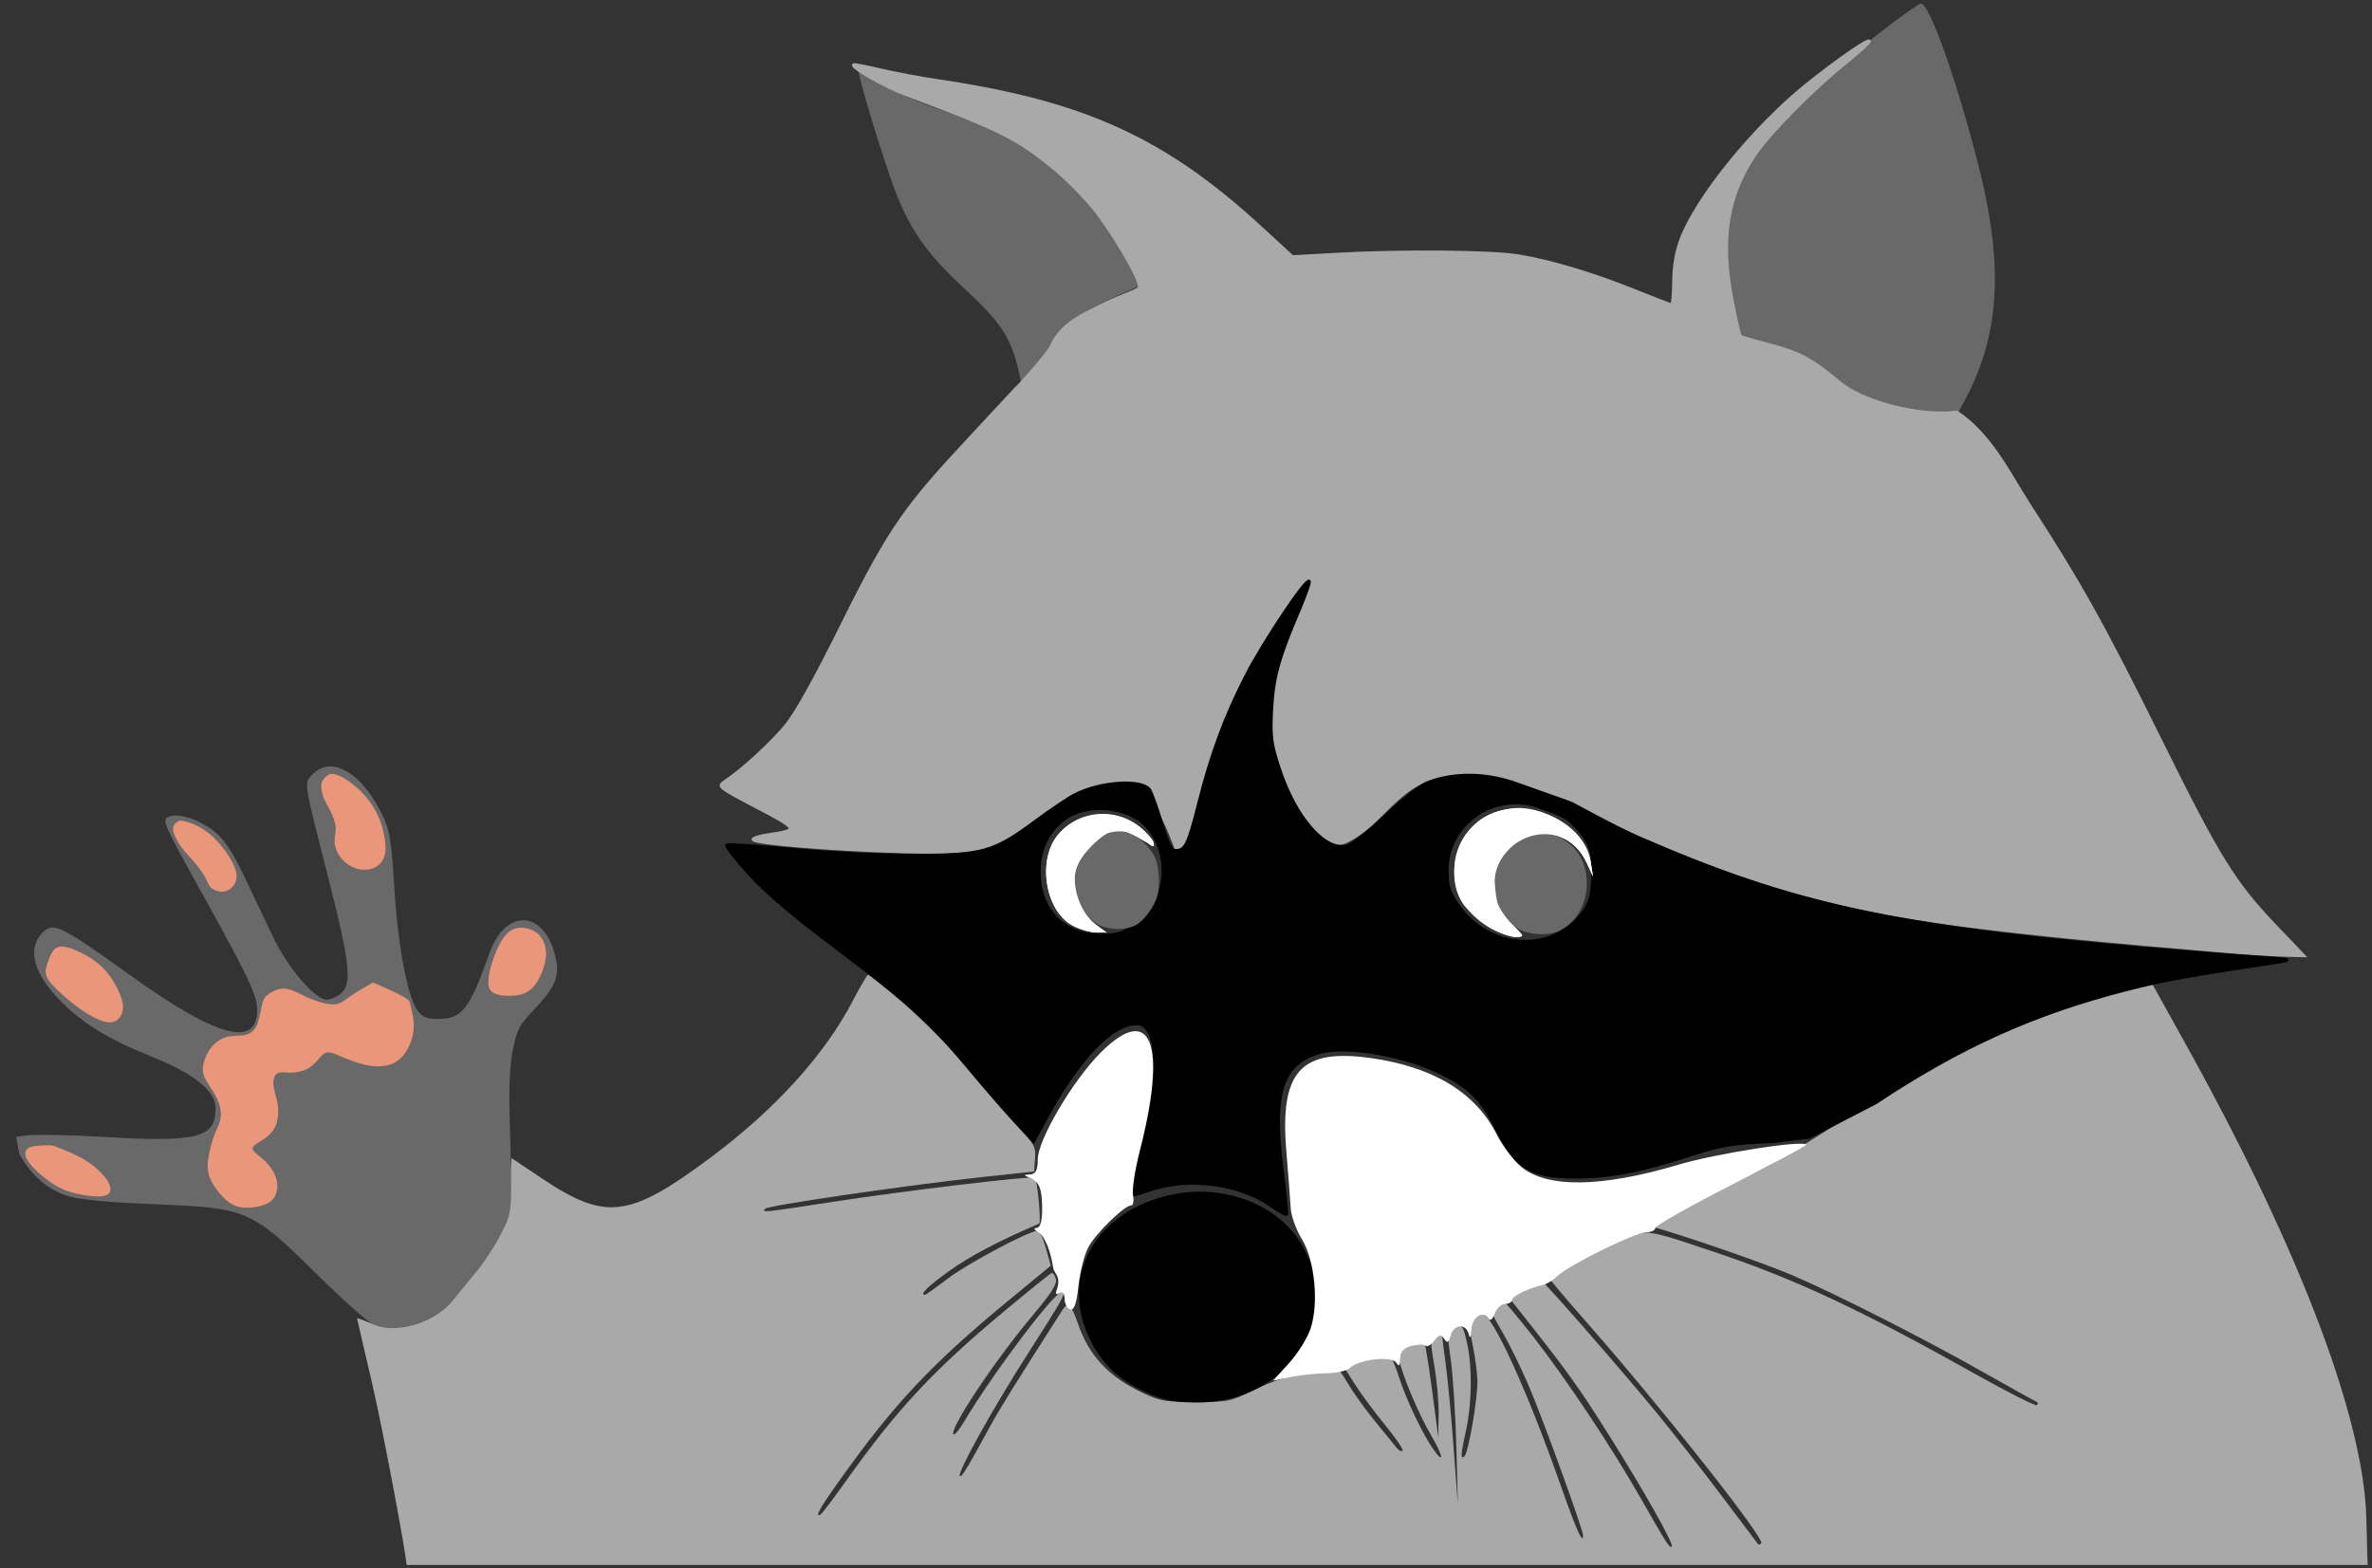 <?xml version="1.0" encoding="UTF-8"?>
<!-- Created with Inkscape (http://www.inkscape.org/) -->
<svg version="1.1" viewBox="0 0 280.08 185.21" xmlns="http://www.w3.org/2000/svg" xmlns:cc="http://creativecommons.org/ns#" xmlns:dc="http://purl.org/dc/elements/1.1/" xmlns:rdf="http://www.w3.org/1999/02/22-rdf-syntax-ns#">
 <rect x="0" y="0" width="280.08" height="185.21" fill="#333333" stroke="none"/>
 <path d="m48.003 184.83c0-1.007-2.726-15.754-4.162-21.876-0.924-3.94-1.68-7.205-1.68-7.257 0-0.052 0.614 0.163 1.364 0.476 1.093 0.457 1.736 0.491 3.232 0.17 3.676-0.788 4.628-1.502 8.534-6.394 3.527-4.418 4.628-6.751 4.903-10.395l0.21-2.774 3.599 2.406c7.517 5.026 10.279 4.687 19.845-2.432 7.634-5.681 13.521-12.161 16.834-18.529 0.888-1.708 1.709-3.105 1.824-3.105 0.115 0 1.51 1.092 3.099 2.427 3.244 2.724 7.031 6.561 9.533 9.66 0.92 1.139 2.914 3.425 4.431 5.08 2.583 2.817 2.751 3.107 2.646 4.539l-0.113 1.53-6.048 0.652c-8.83 0.952-25.266 3.346-25.683 3.742-0.518 0.491-0.253 0.465 7.824-0.785 8.499-1.315 23.739-3.137 24.006-2.87 0.288 0.288 0.754 5.307 0.503 5.415-4.788 2.058-8.206 3.859-10.62 5.597-2.584 1.86-3.548 2.811-2.853 2.811 0.093 0 1.326-0.878 2.74-1.952 2.32-1.761 9.522-5.588 10.541-5.602 0.226-3e-3 0.669 0.923 0.985 2.058l0.574 2.063-4.853 3.998c-9.16 7.545-13.556 12.208-19.942 21.152-2.483 3.478-3.175 4.711-2.363 4.208 0.178-0.11 1.568-1.948 3.089-4.085 5.965-8.38 10.302-13.017 18.721-20.017 2.831-2.354 5.281-4.329 5.444-4.39 0.163-0.06 0.39 0.251 0.506 0.691 0.159 0.608-0.491 1.635-2.702 4.268-4.522 5.383-9.95 13.542-9.385 14.107 0.122 0.122 0.697-0.578 1.279-1.556 3.37-5.667 10.653-15.321 11.557-15.321 0.571 0 0.137 0.785-4.051 7.325-4.113 6.424-8.385 14.109-8.037 14.457 0.2 0.2 0.824-0.823 3.491-5.719 1.2-2.203 2.925-4.981 8.629-13.892 0.635-0.993 1.059-0.633 1.791 1.521 1.326 3.9 3.652 6.382 7.81 8.331 1.924 0.901 2.617 1.016 6.156 1.016 3.855 0 4.085-0.048 6.891-1.434 1.984-0.98 3.951-1.606 6.217-1.978 1.823-0.299 3.426-0.546 3.562-0.55 0.136-4e-3 0.713 0.801 1.283 1.789 0.569 0.987 1.989 2.965 3.154 4.395 1.165 1.43 2.33 2.863 2.587 3.185 0.258 0.322 0.575 0.48 0.704 0.35 0.13-0.13-0.785-1.478-2.032-2.996-1.247-1.518-2.869-3.709-3.604-4.869l-1.336-2.108 2.521-0.654c1.387-0.36 2.676-0.653 2.864-0.651 0.189 3e-3 0.713 1.16 1.166 2.573 0.862 2.691 2.785 6.738 4.061 8.545 1.341 1.899 1.151 0.758-0.281-1.683-1.467-2.502-3.322-6.888-3.747-8.858-0.235-1.09-0.154-1.203 1.274-1.764 0.839-0.33 1.596-0.484 1.684-0.343 0.154 0.249 0.687 3.758 1.328 8.752l0.316 2.457 0.046-2.646c0.025-1.455-0.207-4.083-0.516-5.839-0.444-2.522-0.464-3.256-0.094-3.49 0.63-0.4 1.035-0.384 1.035 0.042 0 0.193 0.186 1.681 0.413 3.307 0.227 1.626 0.642 6.018 0.922 9.76l0.509 6.803-0.176-6.803c-0.097-3.742-0.397-8.393-0.667-10.336-0.48-3.452-0.473-3.54 0.293-3.835 1.03-0.396 1.193-0.185 1.689 2.189 0.568 2.719 0.505 6.933-0.149 9.903-0.651 2.958-0.698 3.684-0.207 3.193 0.474-0.474 1.532-6.597 1.524-8.818-4e-3 -0.96-0.26-2.937-0.569-4.392-0.519-2.441-0.513-2.682 0.079-3.118 0.353-0.26 0.833-0.472 1.068-0.472 1.185 0 5.3 8.998 9.247 20.222 1.849 5.256 2.654 7.06 2.654 5.945 0-0.717-4.69-13.644-6.424-17.707-0.877-2.054-2.271-4.896-3.099-6.314-1.432-2.455-1.471-2.605-0.81-3.106 0.382-0.29 0.803-0.532 0.935-0.538 0.132-7e-3 1.734 1.901 3.559 4.24 3.855 4.939 9.25 13.052 12.631 18.993 3.084 5.421 3.434 5.964 3.681 5.717 0.269-0.269-3.317-6.625-7.384-13.088-3.426-5.445-4.704-7.248-9.037-12.75l-2.748-3.489 1.879-0.952c1.033-0.524 1.948-0.952 2.034-0.952 0.252 0 9.656 10.789 13.51 15.499 1.957 2.392 5.415 6.814 7.685 9.827 2.27 3.013 4.184 5.549 4.252 5.636 0.069 0.087 0.237 0.046 0.374-0.091 0.503-0.503-11.821-16.113-20.58-26.066-2.555-2.903-4.596-5.321-4.536-5.372 0.06-0.051 2.381-1.324 5.157-2.829 5.975-3.238 5.199-3.226 14.218-0.215 9.719 3.245 17.38 6.829 31.313 14.647 3.704 2.079 6.851 3.654 6.993 3.501 0.142-0.153 0.087-0.343-0.121-0.422-0.208-0.079-2.929-1.594-6.048-3.365-7.04-4-17.613-9.366-22.882-11.614-3.379-1.441-13.976-5.086-16.427-5.65-0.522-0.12 0.883-0.961 4.536-2.715 2.91-1.398 6.652-3.2 8.316-4.006 1.663-0.806 6.428-3.728 10.59-6.493 8.436-5.607 12.977-8.082 19.597-10.682 3.877-1.523 10.983-3.688 14.852-4.527l1.194-0.259 3.845 6.92c12.977 23.357 20.533 42.743 21.368 54.824 0.119 1.717 0.151 6.338 0.233 6.876z" fill="#a9a9a9" stroke-width=".265"/>
 <g transform="translate(-15.497 -112.17)" fill="none">
  <ellipse cx="156.67" cy="264.68" rx="14.174" ry="13.04"/>
  <path d="m165.18 274.7c3.15-0.378 6.3-0.756 9.954-1.701s7.812-2.457 12.536-4.725c4.724-2.268 10.017-5.292 14.741-7.875 4.725-2.583 8.883-4.725 12.136-6.29s5.692-2.592 8.086-3.6"/>
  <path d="m137.96 247.11c0.252 4.662 0.504 9.323 1.386 12.788s2.394 5.733 3.906 8.001"/>
  <ellipse cx="194.85" cy="214.98" rx="8.882" ry="7.938"/>
  <ellipse cx="145.71" cy="215.36" rx="6.993" ry="7.181"/>
  <path d="m137.96 247.11c-2.394-2.52-4.788-5.04-6.741-7.434s-3.465-4.662-7.307-8.063-10.016-7.938-16.19-12.473"/>
  <path d="m155.73 211.58c-0.63 0.882-1.26 1.764-1.827 0.819-0.567-0.945-1.071-3.717-1.638-5.354-0.567-1.638-1.197-2.142-2.898-2.268-1.701-0.126-4.473 0.126-6.93 1.386-2.457 1.26-4.599 3.528-7.119 5.04s-5.418 2.268-11.213 2.205c-5.796-0.063-14.489-0.945-23.183-1.827"/>
  <path d="m137.96 247.11c2.016-3.78 4.032-7.56 6.137-10.03 2.105-2.47 4.195-3.577 5.455-3.766 1.26-0.189 1.638 0.567 1.953 1.827 0.315 1.26 0.567 3.024 0.063 6.174-0.504 3.15-1.764 7.685-3.024 12.221"/>
  <path d="m167.82 255.8c-0.756-4.662-1.512-9.324-1.323-12.599 0.189-3.276 1.323-5.166 3.213-6.111 1.89-0.945 4.536-0.945 7.245-0.567 2.709 0.378 5.481 1.134 7.811 2.268 2.331 1.134 4.221 2.646 5.355 4.284s1.512 3.402 2.394 4.788 2.268 2.394 4.284 2.898 4.662 0.504 7.308 0.189c2.646-0.315 5.292-0.945 7.875-1.764 2.583-0.819 5.103-1.827 7.937-2.205 2.835-0.378 5.985-0.126 9.134 0.126"/>
  <path d="m191.26 253.15c10.71 2.142 21.419 4.284 32.191 8.441s21.608 10.331 32.443 16.505"/>
  <path d="m140.61 250.51c-6.173 0.63-12.347 1.26-18.143 2.016-5.796 0.756-11.213 1.638-16.631 2.52"/>
  <path d="m141.36 260.71c-6.047 4.787-12.095 9.575-16.946 14.615-4.851 5.04-8.504 10.331-12.158 15.623"/>
  <path d="m140.61 256.18c-3.276 1.26-6.551 2.52-9.197 3.969s-4.662 3.087-6.678 4.725"/>
  <path d="m194.28 259.2c5.544 6.174 11.087 12.347 15.938 18.206s9.008 11.402 13.166 16.946"/>
  <path d="m189.37 260.71c4.41 5.292 8.819 10.583 12.725 16.253s7.308 11.717 10.709 17.765"/>
  <path d="m141.74 262.98c-2.772 3.15-5.543 6.299-7.811 9.386s-4.032 6.111-5.796 9.135"/>
  <path d="m189.37 264.49c1.89 2.772 3.78 5.544 5.922 10.394 2.142 4.851 4.536 11.78 6.93 18.71"/>
  <path d="m142.12 264.49c-2.898 4.409-5.795 8.819-8 12.473-2.205 3.654-3.717 6.551-5.229 9.45"/>
  <path d="m187.48 264.87c1.008 3.402 2.016 6.803 2.142 10.016 0.126 3.213-0.63 6.237-1.386 9.261"/>
  <path d="m171.98 270.16c1.26 2.394 2.52 4.788 4.032 6.993 1.512 2.205 3.276 4.221 5.04 6.237"/>
  <path d="m185.59 266.38c0.63 4.41 1.26 8.819 1.575 12.662s0.315 7.118 0.315 10.395"/>
  <path d="m179.54 269.79c0.756 2.772 1.512 5.543 2.52 7.937 1.008 2.394 2.268 4.41 3.528 6.426"/>
  <path d="m183.32 267.14c0.63 3.024 1.26 6.047 1.575 8.441s0.315 4.158 0.315 5.922"/>
  <path d="m57.011 266.89c-1.449-1.134-3.339-2.898-5.166-4.788s-3.591-3.906-5.607-5.418-4.284-2.52-7.875-2.898c-3.591-0.378-8.504-0.126-12.032-0.378s-5.67-1.008-7.245-2.331-2.583-3.213-3.087-4.284c-0.504-1.071-0.504-1.323-0.504-1.575 1.386-0.252 2.772-0.504 5.606-0.441 2.834 0.063 7.119 0.441 10.269 0.567 3.15 0.126 5.166-2e-5 6.489-0.567s1.953-1.575 1.764-2.835c-0.189-1.26-1.197-2.772-3.654-4.095s-6.363-2.457-9.575-4.284-5.733-4.347-7.056-6.363-1.449-3.528-1.134-4.599 1.071-1.701 1.827-2.331c0.882 0.126 1.764 0.252 3.15 1.008s3.276 2.142 5.418 3.717c2.142 1.575 4.536 3.339 6.804 4.788s4.41 2.583 6.048 2.898c1.638 0.315 2.772-0.189 3.087-1.26 0.315-1.071-0.189-2.709-1.071-4.599-0.882-1.89-2.142-4.032-3.906-7.181-1.764-3.15-4.032-7.308-6.3-11.465 0.252-0.504 0.504-1.008 1.575-1.071 1.07-0.063 2.961 0.315 4.536 1.386 1.575 1.071 2.835 2.835 4.032 5.292s2.331 5.607 3.591 8.127 2.646 4.41 3.78 5.544 2.016 1.512 2.835 1.323c0.819-0.189 1.575-0.945 1.701-2.394 0.126-1.448-0.378-3.591-0.882-5.607s-1.008-3.906-1.764-6.74c-0.756-2.835-1.764-6.615-2.142-8.694-0.378-2.079-0.126-2.457 0.126-2.835 0 0 0.756-0.756 1.26-0.945 0.504-0.189 1.513-0.567 2.583-0.252 1.071 0.315 2.205 1.323 3.276 2.583s2.079 2.772 2.646 4.536 0.693 3.78 0.819 6.237 0.252 5.354 0.504 7.37c0.252 2.016 0.63 3.15 0.945 4.536s0.567 3.024 1.386 3.906c0.819 0.882 2.205 1.008 3.402 0.567 1.197-0.441 2.205-1.449 2.961-3.15s1.26-4.095 2.016-5.733 1.764-2.52 2.961-2.709c1.197-0.189 2.583 0.315 3.528 1.386 0.945 1.071 1.449 2.709 1.575 4.095s-0.126 2.52-0.756 3.465c-0.63 0.945-1.638 1.701-2.394 2.394-0.756 0.693-1.26 1.323-1.638 2.52-0.378 1.197-0.63 2.96-0.882 4.787-0.252 1.827-0.504 3.717-0.252 5.859s1.008 4.536 0.945 7.055c-0.063 2.52-0.945 5.165-1.953 6.929-1.008 1.764-2.142 2.646-3.15 3.969s-1.89 3.087-3.528 4.347c-1.638 1.26-4.031 2.016-5.732 2.142-1.701 0.126-2.709-0.378-4.158-1.512z"/>
  <path d="m149.3 146.57c-1.008-2.52-2.016-5.04-4.41-8.127-2.394-3.087-6.174-6.741-10.709-9.26-4.536-2.52-9.827-3.906-13.166-5.292-3.339-1.386-4.725-2.772-6.111-4.158 1.134 4.158 2.268 8.315 3.465 11.969s2.457 6.803 4.095 9.386 3.654 4.599 5.481 6.111c1.827 1.512 3.465 2.52 4.536 4.41s1.575 4.662 2.079 7.434c-5.418 5.292-10.835 10.583-14.741 16.757s-6.3 13.229-9.071 18.08c-2.772 4.851-5.921 7.497-7.874 9.008s-2.709 1.89-3.465 2.268l9.449 4.914-7.938 1.512c2.268 2.52 4.536 5.04 6.804 7.559"/>
  <path d="m114.9 119.73c3.024 0.756 6.047 1.512 8.63 1.953 2.583 0.441 4.725 0.567 9.45 1.575 4.725 1.008 12.032 2.898 18.269 6.3 6.237 3.402 11.402 8.316 16.568 13.229 8.945-0.63 17.891-1.26 25.262-0.315 7.371 0.945 13.166 3.465 18.962 5.985-0.126-2.898-0.252-5.796 2.016-10.079 2.268-4.284 6.93-9.954 12.221-14.552 5.292-4.599 11.213-8.126 17.135-11.654 0.63 0.504 1.26 1.008 2.583 4.473s3.339 9.89 4.851 16.001c1.512 6.111 2.52 11.906 1.953 16.757-0.567 4.851-2.709 8.757-4.851 12.662 5.67 8.568 11.339 17.135 16.001 25.891 4.662 8.756 8.315 17.702 12.032 24.001s7.497 9.953 11.276 13.607c-7.559 0.882-15.119 1.764-22.552 3.654-7.433 1.89-14.741 4.788-20.663 7.938-5.921 3.15-10.458 6.552-13.796 8.82-3.338 2.268-5.48 3.402-7.622 4.536"/>
  <path d="m220.36 152.24c-1.008-4.662-2.016-9.324-1.323-13.607 0.693-4.284 3.087-8.19 7.434-12.536 4.346-4.346 10.647-9.135 16.946-13.922"/>
  <path d="m220.36 152.24c2.872 0.624 5.796 1.26 8.063 2.52s3.906 3.15 5.481 4.41 3.087 1.89 4.599 2.52"/>
  <path d="m149.3 146.57c-3.023 1.26-6.047 2.52-7.874 3.906s-2.457 2.898-3.087 4.41"/>
  <path d="m287.26 225.56c-13.733-1.008-27.466-2.016-38.427-3.402s-19.151-3.15-26.144-5.355c-6.992-2.205-12.789-4.851-16.757-6.615-3.969-1.764-6.111-2.646-8.756-3.654s-5.796-2.142-8.757-2.394c-2.961-0.252-5.733 0.378-8.252 2.646-2.52 2.268-4.788 6.173-7.497 5.291s-5.859-6.551-6.787-11.391c-0.928-4.84 0.298-8.642 1.747-12.358s3.087-7.244 4.725-10.772c-3.15 4.032-6.299 8.063-8.756 12.284-2.457 4.221-4.221 8.63-5.418 12.284s-1.827 6.551-2.457 9.45"/>
  <path d="m117.93 226.32c-2.016 4.157-4.032 8.315-8.252 12.977-4.221 4.662-10.646 9.827-15.056 12.599-4.41 2.772-6.803 3.15-9.639 2.142-2.835-1.008-6.111-3.402-9.386-5.795"/>
  <path d="m57.011 266.89c1.281 5.123 2.562 10.247 3.643 15.329 1.081 5.082 1.963 10.121 2.845 15.161l232.08-1.89c-0.252-4.914-0.504-9.828-2.52-17.009-2.016-7.181-5.796-16.631-9.953-25.387-4.158-8.757-8.694-16.82-13.229-24.883"/>
 </g>
 <g transform="translate(-15.497 -112.17)">
  <path d="m129.74 146.61c-4.555-4.233-6.421-6.748-8.231-11.096-1.003-2.41-3.731-11.018-4.452-14.049l-0.249-1.049 1.877 1.263c1.032 0.695 4.346 2.173 7.365 3.285 8.922 3.287 12.065 5.117 16.856 9.817 2.636 2.585 5.074 6.017 6.588 9.273l0.818 1.759-3.182 1.418c-3.661 1.631-6.072 3.172-7.14 5.267-0.836 1.638-2.213 3.01-3.927 4.811-0.964-4.723-1.779-6.477-6.322-10.699z" fill="#696969"/>
  <path d="m238.03 160.19c-0.977-0.393-5.477-1.467-6.926-2.721-3.155-2.729-5.398-3.904-9.134-4.784l-2.792-0.658-0.662-3.86c-0.439-2.561-0.608-5.09-0.502-7.515 0.147-3.361 0.286-3.91 1.734-6.827 2.459-4.955 6.596-9.109 17.686-17.764 2.451-1.913 4.645-3.478 4.874-3.478 1.02 0 4.282 9.182 6.816 19.185 3.376 13.326 2.163 21.364-2.506 29.259-0.817 0.178-6.455 0.021-8.589-0.837z" fill="#696969"/>
  <g stroke-linecap="round">
   <path d="m255.03 171.69c6.138 9.483 8.857 14.362 15.625 28.041 6.782 13.704 8.65 16.726 13.465 21.766l3.374 3.532-2.232-0.052c-1.228-0.029-3.944-0.196-6.036-0.371v-3.1e-4c-30.148-2.528-40.252-3.901-51.581-7.007-6.074-1.666-10.666-3.374-20.841-7.755-12.098-5.208-14.308-5.908-18.687-5.917-4.532-9e-3 -5.653 0.531-9.845 4.746-2.54 2.554-4.258 3.043-4.258 3.043l-19.158 2.171s-2.703-9.399-6.399-9.399c-3.451 0-5.454 0.821-9.851 4.037-5.668 4.145-7.04 4.494-16.631 4.225-8.097-0.227-17.548-1-17.548-1.437 0-0.149 0.793-0.391 1.762-0.536 3.716-0.557 3.68-0.646-1.335-3.278-4.523-2.375-4.624-2.455-3.776-3.011 2.022-1.323 5.568-4.579 7.276-6.681 1.21-1.489 3.504-5.629 6.73-12.149 5.675-11.467 7.649-13.909 15.054-21.874l5.314-5.715c0.212-0.107 3.789-4.11 4.173-4.96 0.94-2.084 2.38-3.222 6.551-5.179 2.27-1.065 3.897-1.487 3.897-1.877 0-1.13-3.434-6.863-5.529-9.402-1.147-1.391-3.18-3.431-4.516-4.534-4.348-3.586-6.09-4.456-17.782-8.879-2.284-0.864-6.23-3.125-5.947-3.408 0.062-0.062 1.461 0.208 3.107 0.6 1.647 0.392 4.768 0.977 6.937 1.299 17.139 2.546 26.632 6.871 37.975 17.301l3.782 3.477 5.348-0.298c7.58-0.423 18.189-0.326 21.355 0.196 3.793 0.625 8.782 2.117 13.678 4.091 2.308 0.931 4.294 1.692 4.413 1.692 0.119 0 0.229-1.244 0.244-2.763 0.019-1.849 0.303-3.497 0.859-4.981 1.819-4.86 8.483-13.115 14.593-18.076 3.445-2.797 7.393-5.564 7.618-5.339 0.095 0.096-1.143 1.232-2.752 2.525-3.931 3.159-9.019 8.318-10.763 10.912-3.298 4.907-4.09 10.054-2.662 17.301 0.428 2.174 0.854 4.027 0.947 4.12 0.093 0.092 1.496 0.508 3.119 0.924 3.823 0.979 5.235 1.726 8.605 4.549 2.747 2.301 9.485 4.072 13.852 3.497 4.059 2.712 6.252 7.403 8.475 10.837z" fill="#a9a9a9" stroke="#a9a9a9" stroke-width=".381"/>
   <path d="m209.29 211.24c17.905 7.779 29.94 10.403 59.318 12.931 4.874 0.419 10.855 0.891 13.292 1.049 4.268 0.276 4.353 0.299 2.312 0.607-10.456 1.579-13.159 2.07-17.533 3.186-10.958 2.797-19.736 6.75-29.685 13.368l-7.866 4.076-4.25 0.511c-5.019 0.219-6.037 0.389-10.017 1.673-5.731 1.848-9.313 2.527-13.339 2.527-5.24 0-7.035-1.083-9.262-5.586-1.638-3.314-3.022-4.787-5.978-6.362-4.571-2.436-11.92-3.742-15.18-2.697-4.337 1.391-5.379 4.801-4.23 13.835 0.358 2.818 0.596 5.176 0.529 5.24-0.067 0.064-0.871-0.402-1.785-1.038v6.6e-4c-3.805-2.646-9.801-3.428-14.324-1.866-1.163 0.402-2.162 0.683-2.22 0.625-0.057-0.057 0.528-2.516 1.3-5.462 2.237-8.529 1.962-14.797-0.65-14.797-2.963 0-6.869 4.091-10.771 11.281l-1.422 2.62-2.175-2.349c-1.196-1.292-3.823-4.329-5.838-6.749-4.197-5.041-7.013-7.555-16.18-14.443-4.293-3.227-7.527-6.004-9.387-8.064-1.561-1.728-2.74-3.24-2.619-3.36 0.12-0.12 3.564 0.105 7.654 0.499 4.193 0.405 10.459 0.714 14.37 0.71 8.227-9e-3 9.459-0.357 14.491-4.088 1.71-1.268 3.751-2.64 4.534-3.048 2.955-1.541 7.817-1.895 8.824-0.643 0.208 0.259 0.838 1.989 1.4 3.843 0.802 2.652 1.172 3.371 1.732 3.371 1.129 0 1.493-0.745 2.697-5.512 1.508-5.972 3.154-10.402 5.681-15.293 2.033-3.936 7.003-11.367 7.362-11.008 0.098 0.098-0.435 1.618-1.186 3.378-2.441 5.724-3.072 8.007-3.261 11.801-0.158 3.161-0.051 3.982 0.874 6.83 1.925 5.918 5.423 9.932 8.075 9.267 0.599-0.151 2.617-1.743 4.484-3.539 1.867-1.796 4.054-3.544 4.859-3.884 2.34-0.987 6.127-1.437 10.192-0.093l6.708 2.381c0.197-2e-3 4.874 2.712 8.468 4.273zm-12.784-4.026c-5.302-1.291-10.157 2.697-10.157 7.678 0 1.938 0.19 2.565 1.252 4.143 3.574 5.308 11.285 5.952 14.951 0.735 1.037-1.476 1.029-2.894 1.029-5.414 0-2.562-1.285-3.858-2.637-5.196-0.829-0.851-4.439-1.945-4.439-1.945zm-47.082 14.331c3.85-2.441 4.604-8.236 1.529-11.739-2.161-2.462-7.172-2.913-9.832-0.885-1.938 1.478-2.932 3.588-2.932 6.223 0 4.533 2.871 7.465 7.341 7.498 1.713 0.012 2.489-0.206 3.894-1.097z" stroke="#000" stroke-width=".386"/>
   <path transform="scale(.265)" d="m572.05 1044.3c-13.297-5.47-21.23-12.438-26.882-23.613-14.476-28.623 2.215-57.799 36.678-64.513 22.269-4.338 47.552 4.638 57.574 24.994 3.759 7.635 4.464 10.709 4.464 19.451 0 26.775-22.517 47.096-52.091 47.01-8.928-0.026-13.647-0.822-19.743-3.329z" stroke="#000" stroke-width="1.431"/>
  </g>
 </g>
 <g transform="translate(-15.497 -112.17)" fill="#696969">
  <path d="m59.481 268.53c-0.723-0.368-3.529-2.859-6.237-5.535-8.113-8.02-8.398-8.145-19.638-8.605-5.144-0.211-8.621-0.53-9.938-0.913-2.439-0.709-4.498-2.471-5.902-5.049l-0.365-1.98 1.122-0.173c0.981-0.147 5.195-0.067 9.365 0.177 10.986 0.644 13.062 0.104 13.062-3.401 0-2.005-2.48-4.042-7.258-5.963-5.248-2.109-8.255-3.918-10.909-6.563-3.329-3.318-4.152-6.314-2.254-8.212 1.276-1.276 2.127-0.863 10.332 5.027 10.24 7.35 15.004 8.653 15.003 4.101-2.64e-4 -1.726-0.978-3.784-6.724-14.149-4.209-7.593-4.503-8.252-3.841-8.607 1.118-0.598 3.873 0.276 5.642 1.791 1.132 0.969 2.06 2.403 3.461 5.347 1.052 2.212 2.598 5.451 3.434 7.196 1.675 3.494 4.889 7.221 6.228 7.221 0.433 0 1.183-0.321 1.668-0.713 1.366-1.106 1.098-3.613-1.46-13.65-3.012-11.815-2.92-11.192-1.806-12.306 2.175-2.175 5.617-0.221 8.04 4.566 1.031 2.036 1.168 2.857 1.606 9.631 0.416 6.437 1.585 12.356 2.727 13.808 0.58 0.737 1.08 0.933 2.378 0.933 2.849 0 3.691-1.074 6.074-7.748 2.01-5.629 6.796-5.054 7.906 0.949 0.343 1.855-0.292 3.237-2.602 5.659-1.784 1.87-2.053 2.375-2.529 4.735-0.345 1.711-0.487 4.307-0.404 7.367 0.332 12.21 0.369 11.665-0.972 14.363-0.672 1.351-1.997 3.392-2.945 4.536-0.948 1.143-2.216 2.693-2.819 3.444-2.129 2.654-6.888 4.022-9.447 2.718z"/>
  <path d="m144.79 221.13c-2.881-2.195-3.281-6.339-0.875-9.06 1.327-1.501 3.017-2.082 4.626-1.593 1.339 0.408 2.738 1.653 3.344 2.978 0.472 1.031 0.605 3.285 0.269 4.533-0.322 1.195-1.514 2.846-2.449 3.393-1.298 0.759-3.753 0.633-4.915-0.252z"/>
  <path d="m194.61 221.79c-2.974-1.919-3.754-6.024-1.689-8.893 1.539-2.139 3.773-2.924 6.037-2.121 2.428 0.862 3.888 2.964 3.905 5.623 0.016 2.507-1.192 4.648-3.203 5.676-1.303 0.667-3.793 0.526-5.05-0.286z"/>
 </g>
 <path d="m61.179 109.59c-0.693 0.099-1.237 0.495-1.707 1.138s-0.866 1.533-1.163 2.35c-0.297 0.816-0.495 1.558-0.594 2.276-0.099 0.718-0.099 1.41 0.396 1.806 0.495 0.396 1.484 0.495 2.374 0.445 0.89-0.05 1.682-0.247 2.325-0.866 0.643-0.618 1.138-1.658 1.41-2.548 0.272-0.89 0.322-1.633 0.173-2.325s-0.495-1.336-1.088-1.756c-0.593-0.42-1.435-0.618-2.127-0.52z" fill="#e9967a" stroke-width="1.111"/>
 <g transform="translate(-15.497 -112.17)" fill="#e9967a">
  <path d="m63.846 230.46c-0.157-0.551-4.315-2.252-4.315-2.252-1.039 0.598-2.079 1.197-2.772 1.685-0.693 0.488-1.039 0.866-1.796 0.898-0.756 0.032-1.921-0.283-2.945-0.724s-1.906-1.008-2.709-1.118c-0.803-0.11-1.528 0.236-2 0.551s-0.693 0.598-0.866 1.276-0.299 1.748-0.614 2.456c-0.315 0.709-0.819 1.055-1.433 1.181-0.614 0.126-1.339 0.032-2.047 0.205-0.709 0.173-1.401 0.614-1.921 1.276-0.52 0.662-0.866 1.543-0.961 2.22-0.095 0.677 0.063 1.15 0.425 1.764s0.929 1.37 1.276 2.142c0.346 0.772 0.472 1.559 0.378 2.205-0.094 0.646-0.409 1.15-0.709 1.922-0.299 0.772-0.583 1.811-0.724 2.693s-0.142 1.606 0.126 2.347 0.803 1.496 1.37 2.126c0.567 0.63 1.165 1.134 1.937 1.354s1.717 0.157 2.504-0.016c0.787-0.173 1.417-0.457 1.795-1.008 0.378-0.551 0.504-1.37 0.299-2.173-0.205-0.803-0.74-1.591-1.386-2.205s-1.402-1.055-1.433-1.433c-0.031-0.378 0.662-0.693 1.276-1.102 0.614-0.409 1.15-0.914 1.449-1.622s0.362-1.622 0.236-2.473c-0.126-0.85-0.441-1.638-0.504-2.299s0.126-1.197 0.488-1.402c0.362-0.205 0.898-0.079 1.528-0.079 0.63-3e-5 1.355-0.126 1.921-0.41 0.567-0.284 0.977-0.725 1.323-1.118 0.346-0.394 0.63-0.74 0.992-0.835s0.803 0.063 1.559 0.378c0.756 0.315 1.827 0.788 2.945 1.04 1.118 0.252 2.284 0.283 3.181-0.063 0.898-0.347 1.528-1.071 1.969-1.906s0.693-1.78 0.661-2.803c-0.032-1.023-0.347-2.126-0.504-2.677z"/>
  <path transform="matrix(.964 0 0 1.174 .36 -44.225)" d="m22.804 248.65c0.693 0.22 2.079 0.662 3.229 1.228 1.15 0.567 2.063 1.26 2.599 1.843 0.535 0.583 0.693 1.055 0.551 1.37-0.142 0.315-0.582 0.472-1.355 0.488-0.772 0.016-1.874-0.11-2.835-0.299-0.961-0.189-1.78-0.441-2.646-0.882-0.866-0.441-1.78-1.071-2.41-1.591s-0.976-0.929-1.089-1.3c-0.113-0.37-0.014-0.64 0.429-0.842 0.443-0.201 1.639-0.219 2.236-0.228 0.598-9e-3 0.598-9e-3 1.291 0.212z"/>
  <path transform="translate(.529 -.529)" d="m20.616 226.32c0.173-0.504 0.362-1.008 0.661-1.37s0.709-0.583 1.575-0.378c0.866 0.205 2.189 0.835 3.182 1.528 0.992 0.693 1.654 1.449 2.236 2.362 0.583 0.913 1.087 1.984 1.197 2.819 0.11 0.835-0.173 1.433-0.567 1.795-0.394 0.362-0.897 0.488-1.67 0.268-0.772-0.221-1.811-0.787-2.835-1.512-1.024-0.725-2.032-1.606-2.74-2.299-0.709-0.693-1.118-1.197-1.244-1.701-0.126-0.504 0.032-1.008 0.205-1.512z"/>
  <path transform="matrix(.955 0 0 .788 1.123 44.793)" d="m37.105 208.6c-0.22 0.142-0.661 0.425-0.661 1.103-2.8e-5 0.678 0.441 1.748 0.945 2.614 0.504 0.866 1.071 1.528 1.638 2.331s1.134 1.748 1.433 2.425 0.331 1.087 0.677 1.465c0.347 0.378 1.008 0.725 1.622 0.598s1.181-0.725 1.417-1.465c0.236-0.74 0.142-1.622-0.347-2.803-0.488-1.181-1.37-2.662-2.252-3.717s-1.764-1.685-2.473-2.063c-0.709-0.378-1.244-0.504-1.512-0.567-0.268-0.063-0.268-0.063-0.488 0.079z"/>
  <path transform="matrix(.965 0 0 .833 1.381 34.851)" d="m54.712 202.76c-0.189 0.157-0.567 0.472-0.709 1.008-0.142 0.536-0.047 1.291 0.173 1.984s0.567 1.323 0.882 2.063c0.315 0.74 0.598 1.591 0.646 2.284 0.047 0.693-0.142 1.228-0.142 1.906s0.189 1.496 0.646 2.236c0.457 0.74 1.181 1.402 1.953 1.701 0.772 0.299 1.591 0.236 2.205-0.063 0.614-0.299 1.024-0.835 1.244-1.48 0.22-0.645 0.252-1.402 0.126-2.457s-0.41-2.41-0.945-3.685-1.323-2.473-2.189-3.433c-0.866-0.961-1.811-1.685-2.441-2.016-0.63-0.331-0.945-0.268-1.102-0.236-0.158 0.032-0.158 0.032-0.346 0.189z"/>
 </g>
 <g fill="#fff">
  <path transform="scale(.265)" d="m476.85 583.59c-1.371-0.464-2.492-2.616-2.492-4.782 0-2.5-0.852-3.412-2.333-2.498-1.593 0.984-1.907 0.332-0.99-2.056 0.738-1.924 0.68-4.538-0.129-5.81-0.809-1.272-1.536-2.761-1.614-3.309-1.082-7.54-3.88-14.318-6.554-15.878-1.947-1.136-2.297-1.97-0.841-2.006 1.598-0.039 2.481-3.1 2.462-8.534-0.033-9.193-1.328-12.239-5.951-13.999-2.382-0.907-2.281-1.171 0.498-1.296 2.58-0.116 3.489-1.857 3.489-6.679 0-8.689 15.618-35.206 28.07-47.658 22.318-22.318 29.629-4.337 17.541 43.141-2.224 8.733-3.651 17.929-3.171 20.437 0.479 2.507 0.13 4.559-0.776 4.559-3.106 0-15.946 12.553-19.167 18.739-1.771 3.401-3.744 11.199-4.384 17.329-0.801 7.67-1.941 10.882-3.656 10.301z"/>
  <path transform="scale(.265)" d="m574.43 607.43c3.913-4.332 8.22-11.222 9.569-15.312 3.689-11.177 1.814-30.586-3.838-39.732-2.597-4.203-4.871-10.455-5.053-13.894-0.182-3.439-1.056-14.868-1.942-25.398-3.001-35.657 6.381-45.969 37.778-41.522 27.617 3.911 46.497 15.353 55.877 33.864 2.602 5.136 7.472 11.643 10.821 14.461 11.536 9.707 35.772 9.418 70.289-0.836 16.713-4.965 54.872-10.952 56.897-8.927 0.366 0.366-14.623 8.449-33.309 17.963s-33.974 18.151-33.974 19.194-1.814 1.897-4.032 1.897c-4.811 0-34.406 14.582-39.545 19.484-1.986 1.894-4.882 3.699-6.435 4.011-5.947 1.193-13.791 4.977-13.791 6.654 0 0.964-1.375 1.752-3.055 1.752s-3.776 1.948-4.656 4.329c-1.012 2.736-2.112 3.502-2.99 2.081-2.333-3.774-7.229-0.323-7.474 5.268-0.148 3.377-0.559 4.017-1.143 1.78-1.263-4.835-6.741-4.381-8.061 0.667-0.834 3.189-1.495 3.537-2.842 1.495-1.415-2.145-2.269-1.991-4.407 0.797-1.458 1.902-3.194 2.916-3.857 2.253-0.663-0.663-3.49-0.632-6.283 0.069-3.528 0.885-5.087 2.632-5.108 5.722-0.022 3.26-0.489 3.725-1.747 1.739-1.993-3.145-16.607-1.456-20.692 2.393-1.349 1.271-6.042 2.331-10.428 2.357s-11.51 0.771-15.83 1.657l-7.854 1.61z"/>
  <path transform="scale(.265)" d="m663.71 413.42c-24.769-14.37-19.084-48.475 8.837-53.006 15.058-2.444 33.907 9.734 36.151 23.356l1.138 6.906-2.937-6.329c-3.838-8.273-11.334-13.011-20.585-13.011-6.05 0-8.727 1.392-14.235 7.402-6.271 6.843-6.71 8.166-5.81 17.527 0.785 8.173 2.182 11.205 7.242 15.727 5.925 5.294 6.021 5.599 1.752 5.556-2.485-0.025-7.684-1.883-11.553-4.127z"/>
  <path transform="scale(.265)" d="m477.87 412.48c-12.247-6.645-15.804-29.328-6.359-40.552 9.408-11.181 27.222-12.063 38.056-1.885 5.351 5.027 6.468 9.918 1.176 5.149-5.602-5.048-13.385-6.105-19.953-2.708-6.207 3.21-12.446 13.781-12.446 21.087 0 5.94 5.09 15.198 10.401 18.918l4.443 3.112-4.93-0.08c-2.711-0.044-7.386-1.413-10.388-3.041z"/>
  <path transform="scale(.265)" d="m663.16 412.98c-4.171-2.525-9.325-7.231-11.451-10.457-7.531-11.424-3.247-29.882 8.761-37.75 16.792-11.003 45.124 0.157 48.228 18.996l1.138 6.906-2.892-6.224c-11.48-24.703-46.993-10.221-40.303 16.436 0.725 2.889 3.895 7.83 7.044 10.979 5.449 5.449 5.516 5.726 1.393 5.716-2.383-6e-3 -7.746-2.076-11.917-4.602z"/>
  <path transform="scale(.265)" d="m477.87 412.48c-12.189-6.614-15.805-29.327-6.44-40.457 9.716-11.547 26.98-12.461 38.099-2.015 6.746 6.338 5.795 8.318-1.777 3.701-3.564-2.173-8.019-3.954-9.9-3.958-5.297-0.011-17.088 11.451-18.529 18.014-1.736 7.903 2.142 18.891 8.405 23.818l5.109 4.019-4.755-0.08c-2.615-0.044-7.211-1.413-10.213-3.041z"/>
 </g>
</svg>
